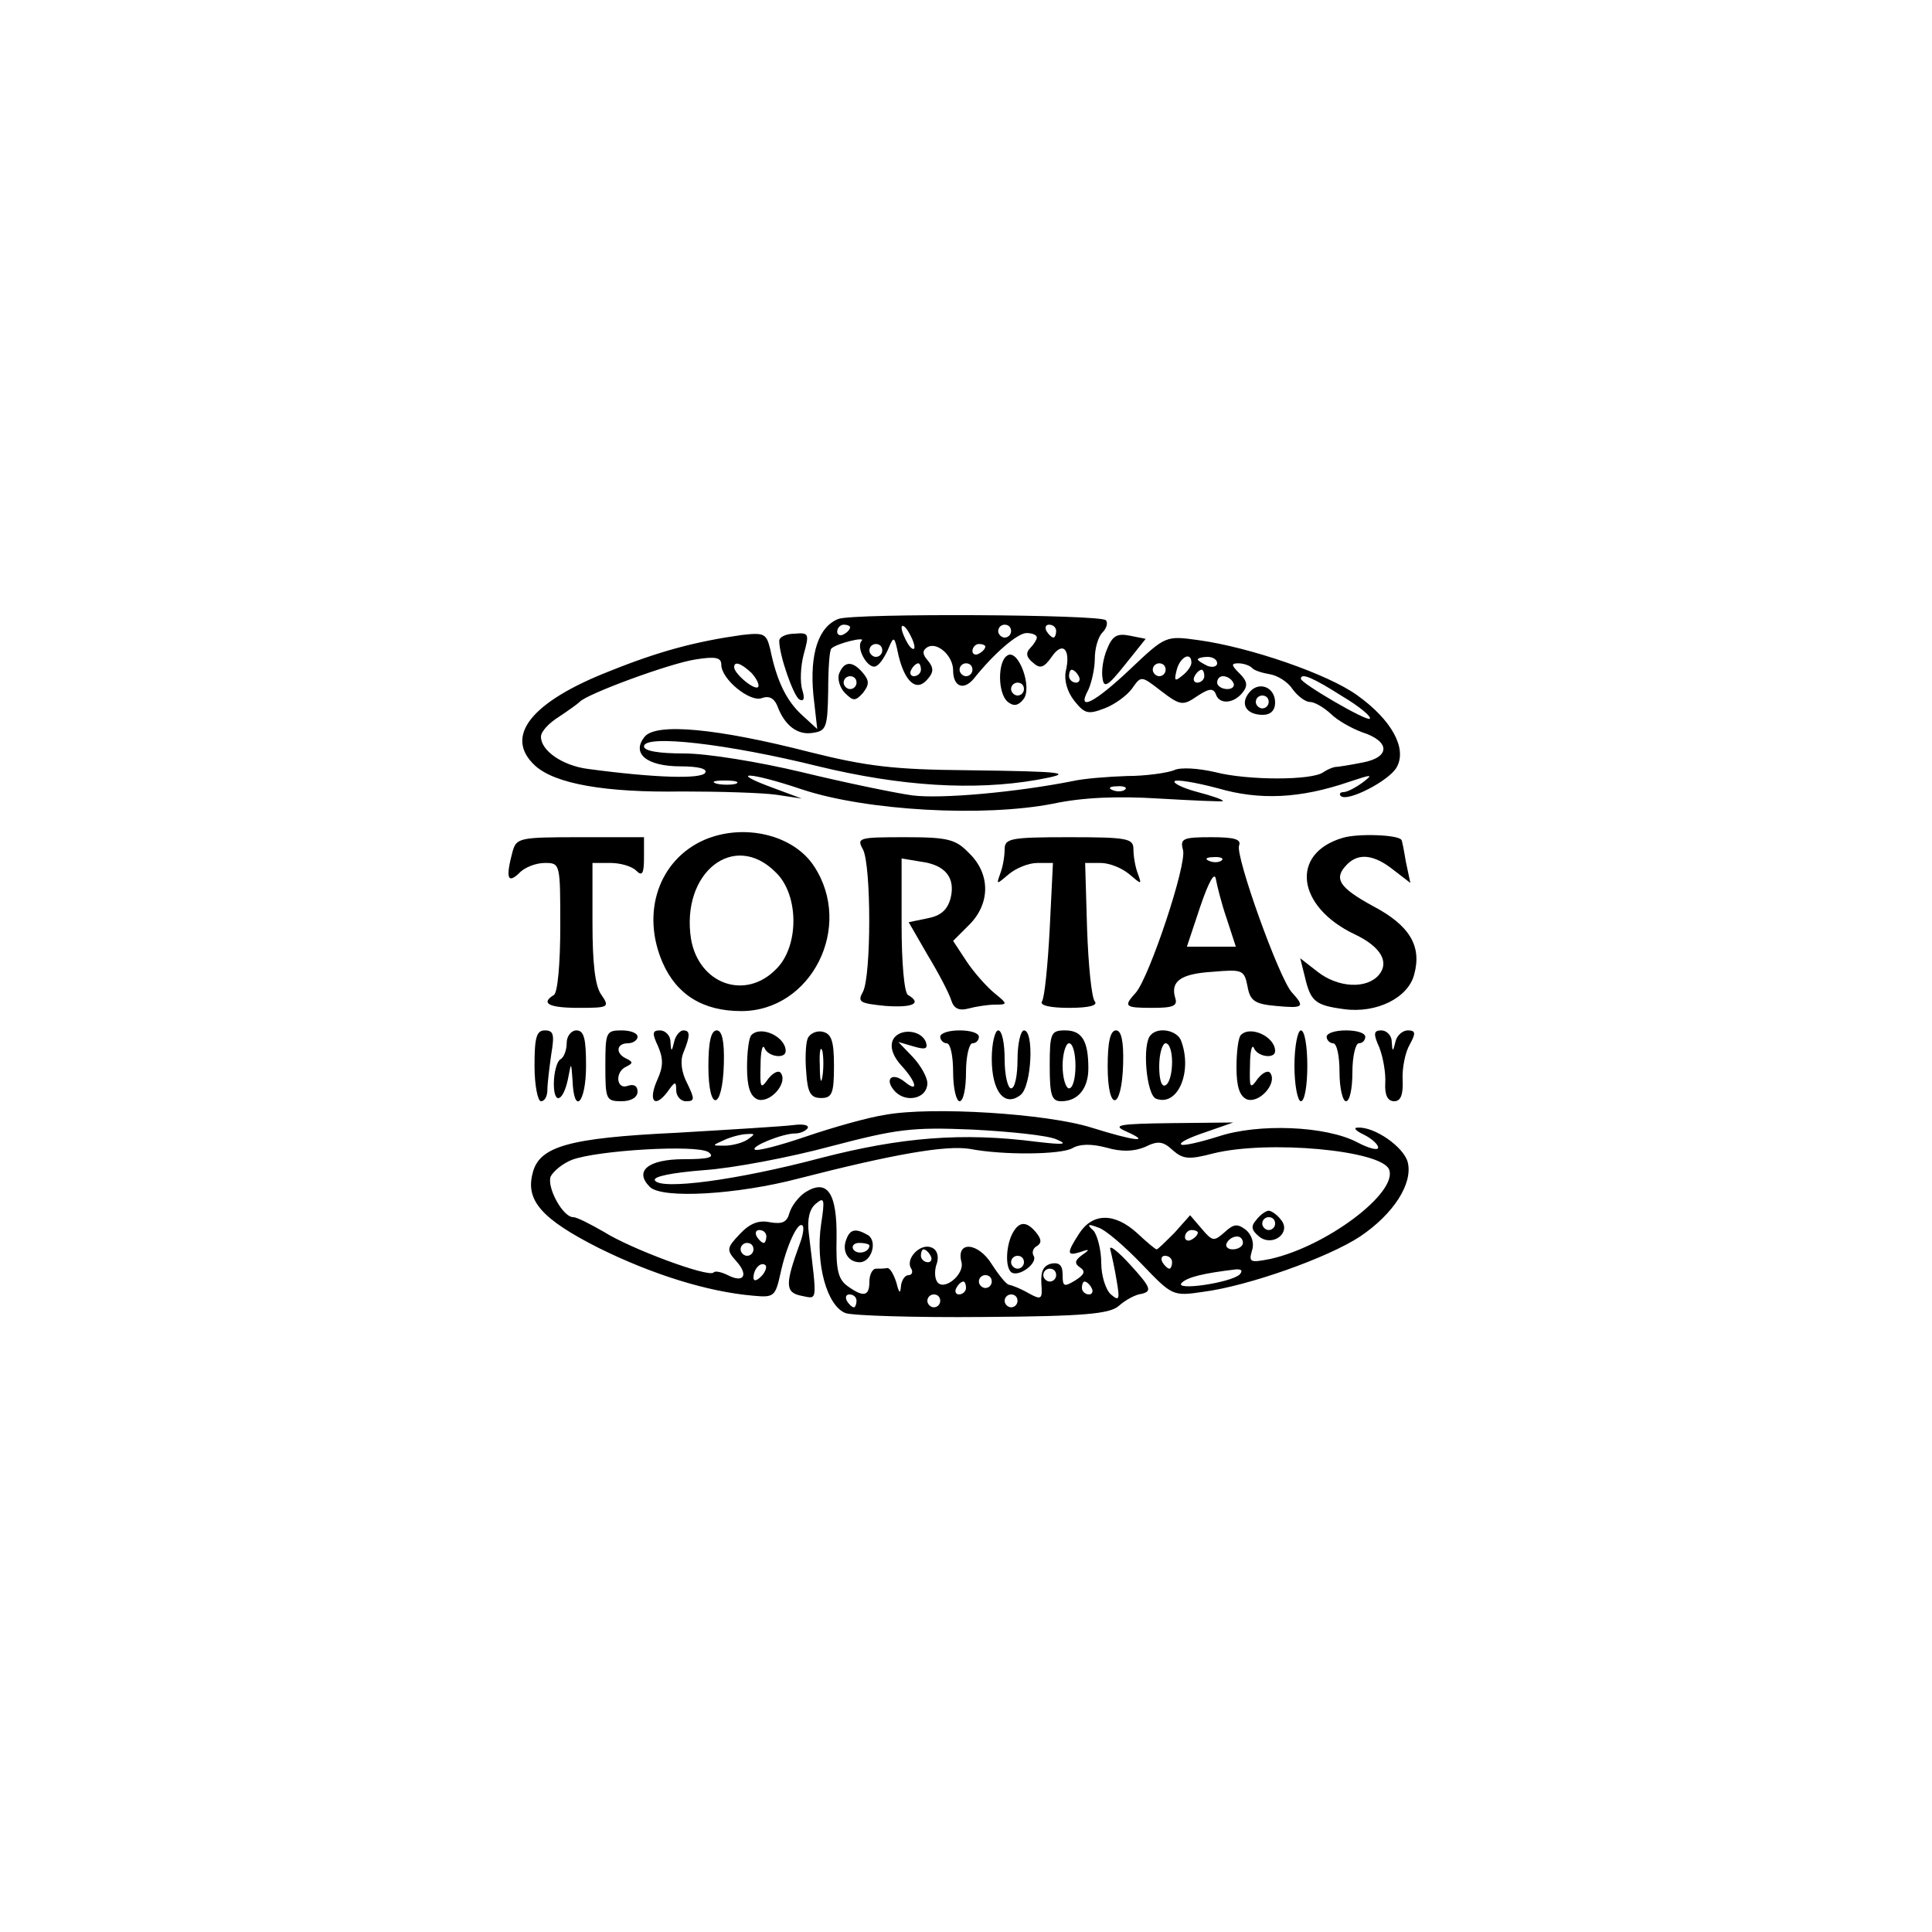 <?xml version="1.0" standalone="no"?>
<!DOCTYPE svg PUBLIC "-//W3C//DTD SVG 20010904//EN"
 "http://www.w3.org/TR/2001/REC-SVG-20010904/DTD/svg10.dtd">
<svg version="1.0" xmlns="http://www.w3.org/2000/svg"
 width="300pt" height="300pt" viewBox="0 0 300 300"
 preserveAspectRatio="xMidYMid meet">
<g transform="translate(0,300) scale(0.1,-0.1)"
fill="#000000" stroke="none">
<path d="M1302 2039 c-31 -12 -45 -54 -39 -118 l6 -53 -24 22 c-24 22 -39 53
-49 102 -6 24 -9 26 -44 22 -71 -10 -128 -25 -205 -56 -123 -48 -165 -102
-116 -147 31 -28 108 -42 229 -40 58 0 123 -2 145 -5 l40 -6 -43 16 c-74 27
-39 26 44 -2 100 -33 281 -43 389 -22 47 10 101 12 165 8 52 -3 97 -5 99 -4 1
2 -16 8 -39 14 -23 6 -39 14 -36 17 3 3 33 -2 67 -11 65 -19 128 -16 204 10
36 12 38 12 21 -1 -11 -8 -24 -15 -30 -15 -5 0 -7 -3 -4 -6 10 -10 76 24 87
45 16 29 -8 73 -61 111 -45 33 -167 75 -247 86 -51 7 -51 7 -106 -45 -56 -53
-84 -67 -65 -32 5 11 10 33 10 48 0 16 5 34 12 41 6 6 9 15 5 19 -10 9 -389
11 -415 2z m18 -13 c0 -3 -4 -8 -10 -11 -5 -3 -10 -1 -10 4 0 6 5 11 10 11 6
0 10 -2 10 -4z m100 -31 c0 -5 -5 -3 -10 5 -5 8 -10 20 -10 25 0 6 5 3 10 -5
5 -8 10 -19 10 -25z m150 25 c0 -5 -4 -10 -10 -10 -5 0 -10 5 -10 10 0 6 5 10
10 10 6 0 10 -4 10 -10z m70 0 c0 -5 -2 -10 -4 -10 -3 0 -8 5 -11 10 -3 6 -1
10 4 10 6 0 11 -4 11 -10z m-30 -10 c0 -3 -5 -11 -10 -16 -8 -8 -6 -15 4 -23
11 -10 17 -8 29 9 17 25 30 12 22 -22 -3 -14 2 -32 13 -46 16 -20 21 -22 47
-12 16 6 35 20 43 31 14 20 14 20 45 -4 30 -23 34 -23 56 -8 18 12 25 13 29 3
5 -16 27 -15 41 2 9 11 8 18 -4 30 -13 13 -14 16 -2 16 7 0 17 -3 21 -7 3 -4
16 -8 28 -10 12 -2 28 -12 35 -23 8 -11 20 -20 27 -20 7 0 21 -8 32 -18 11
-11 33 -23 49 -29 44 -14 44 -39 1 -47 -20 -4 -39 -7 -43 -7 -5 -1 -12 -4 -18
-8 -17 -13 -118 -13 -168 0 -26 6 -54 8 -64 3 -10 -4 -43 -9 -73 -9 -30 -1
-68 -4 -85 -8 -86 -17 -204 -28 -249 -22 -28 4 -105 20 -171 36 -67 16 -147
29 -182 29 -41 0 -63 4 -63 11 0 19 130 4 271 -31 128 -31 241 -38 339 -21 61
11 47 13 -110 15 -111 1 -154 6 -242 28 -144 37 -239 46 -257 24 -21 -26 3
-46 56 -46 28 0 42 -4 38 -10 -6 -10 -78 -8 -182 6 -39 5 -73 28 -73 50 0 8
12 21 28 31 15 10 29 20 32 23 10 12 140 60 180 66 31 5 40 3 40 -8 0 -23 45
-59 63 -52 11 4 19 0 24 -12 11 -30 31 -46 55 -42 21 3 23 8 24 65 0 34 2 64
5 66 8 8 54 19 47 12 -10 -11 11 -47 23 -39 6 3 14 16 19 28 8 19 9 18 15 -11
10 -42 28 -58 45 -38 10 11 10 18 1 29 -9 10 -9 16 -1 21 15 9 40 -13 40 -36
0 -25 16 -32 32 -13 31 39 68 71 82 71 9 0 16 -3 16 -7z m-240 -20 c0 -5 -4
-10 -10 -10 -5 0 -10 5 -10 10 0 6 5 10 10 10 6 0 10 -4 10 -10z m160 6 c0 -3
-4 -8 -10 -11 -5 -3 -10 -1 -10 4 0 6 5 11 10 11 6 0 10 -2 10 -4z m320 -25
c0 -5 -6 -14 -14 -20 -12 -10 -13 -8 -9 8 5 21 23 30 23 12z m40 -1 c0 -5 -7
-7 -15 -4 -8 4 -15 8 -15 10 0 2 7 4 15 4 8 0 15 -4 15 -10z m-723 -15 c8 -9
13 -19 10 -22 -6 -5 -37 21 -37 31 0 10 11 6 27 -9z m263 5 c0 -5 -5 -10 -11
-10 -5 0 -7 5 -4 10 3 6 8 10 11 10 2 0 4 -4 4 -10z m80 0 c0 -5 -4 -10 -10
-10 -5 0 -10 5 -10 10 0 6 5 10 10 10 6 0 10 -4 10 -10z m300 0 c0 -5 -4 -10
-10 -10 -5 0 -10 5 -10 10 0 6 5 10 10 10 6 0 10 -4 10 -10z m-135 -10 c3 -5
1 -10 -4 -10 -6 0 -11 5 -11 10 0 6 2 10 4 10 3 0 8 -4 11 -10z m195 0 c0 -5
-5 -10 -11 -10 -5 0 -7 5 -4 10 3 6 8 10 11 10 2 0 4 -4 4 -10z m45 -10 c3 -5
-1 -10 -9 -10 -9 0 -16 5 -16 10 0 6 4 10 9 10 6 0 13 -4 16 -10z m169 -21
c27 -16 46 -32 43 -35 -4 -5 -107 55 -107 62 0 10 20 1 64 -27z m-941 -136
c-7 -2 -21 -2 -30 0 -10 3 -4 5 12 5 17 0 24 -2 18 -5z m604 -9 c-3 -3 -12 -4
-19 -1 -8 3 -5 6 6 6 11 1 17 -2 13 -5z"/>
<path d="M1564 1982 c-15 -9 -15 -59 1 -72 9 -7 16 -6 24 4 15 18 -8 80 -25
68z m26 -52 c0 -5 -4 -10 -10 -10 -5 0 -10 5 -10 10 0 6 5 10 10 10 6 0 10 -4
10 -10z"/>
<path d="M1303 1954 c-3 -8 1 -22 9 -30 13 -13 16 -13 28 0 10 13 10 19 0 31
-16 19 -29 19 -37 -1z m27 -14 c0 -5 -4 -10 -10 -10 -5 0 -10 5 -10 10 0 6 5
10 10 10 6 0 10 -4 10 -10z"/>
<path d="M1940 1925 c-15 -18 -5 -35 21 -35 12 0 19 7 19 19 0 24 -25 34 -40
16z m30 -15 c0 -5 -4 -10 -10 -10 -5 0 -10 5 -10 10 0 6 5 10 10 10 6 0 10 -4
10 -10z"/>
<path d="M1210 2005 c0 -23 22 -85 31 -91 7 -4 9 1 5 14 -4 12 -3 37 2 56 9
32 8 34 -14 32 -13 0 -24 -5 -24 -11z"/>
<path d="M1719 1992 c-6 -14 -9 -34 -7 -45 2 -16 8 -13 35 21 l32 40 -25 5
c-20 4 -27 -1 -35 -21z"/>
<path d="M1094 1696 c-71 -31 -99 -113 -65 -191 22 -50 63 -75 122 -75 109 0
175 131 113 225 -32 49 -109 67 -170 41z m111 -51 c36 -35 36 -115 0 -150 -48
-49 -120 -23 -132 47 -16 103 67 169 132 103z"/>
<path d="M2085 1699 c-82 -24 -72 -107 19 -150 40 -19 54 -43 37 -63 -19 -22
-63 -20 -95 5 l-27 21 7 -28 c9 -39 16 -45 61 -51 51 -7 100 18 109 54 12 44
-7 76 -64 106 -53 29 -62 43 -40 65 18 18 42 15 72 -9 l26 -20 -7 33 c-3 18
-6 34 -7 34 -6 8 -68 10 -91 3z"/>
<path d="M796 1678 c-11 -41 -8 -51 10 -34 8 9 26 16 40 16 24 0 24 -1 24 -99
0 -56 -4 -103 -10 -106 -21 -13 -8 -20 39 -20 46 0 48 1 35 20 -10 13 -14 49
-14 112 l0 93 28 0 c15 0 33 -5 40 -12 9 -9 12 -5 12 20 l0 32 -99 0 c-94 0
-99 -1 -105 -22z"/>
<path d="M1340 1681 c13 -25 13 -196 0 -221 -9 -16 -5 -18 35 -22 43 -3 57 4
35 17 -6 3 -10 51 -10 109 l0 103 30 -5 c38 -5 54 -25 46 -57 -5 -18 -15 -27
-36 -31 l-29 -6 30 -52 c17 -28 33 -59 36 -69 4 -13 12 -17 27 -13 11 3 30 6
41 6 20 0 20 1 -1 18 -11 9 -31 31 -43 49 l-21 32 25 25 c33 33 33 79 0 111
-21 22 -33 25 -100 25 -72 0 -75 -1 -65 -19z"/>
<path d="M1560 1681 c0 -11 -3 -28 -7 -38 -6 -17 -6 -17 14 0 11 9 30 17 44
17 l24 0 -5 -102 c-3 -57 -8 -107 -12 -113 -4 -6 12 -10 42 -10 32 0 45 4 40
10 -5 6 -10 56 -12 113 l-3 102 24 0 c14 0 33 -8 44 -17 20 -17 20 -17 14 0
-4 10 -7 27 -7 38 0 17 -8 19 -100 19 -92 0 -100 -2 -100 -19z"/>
<path d="M1837 1680 c6 -23 -52 -196 -73 -221 -20 -22 -18 -24 26 -24 31 0 39
3 35 15 -8 26 8 38 58 41 46 4 49 3 54 -22 4 -23 11 -28 44 -31 43 -4 46 -2
25 21 -20 22 -88 212 -82 228 4 10 -8 13 -43 13 -44 0 -49 -2 -44 -20z m60
-16 c-3 -3 -12 -4 -19 -1 -8 3 -5 6 6 6 11 1 17 -2 13 -5z m8 -91 l14 -43 -38
0 -38 0 21 63 c13 38 22 54 24 42 2 -11 9 -39 17 -62z"/>
<path d="M830 1345 c0 -30 5 -55 10 -55 6 0 10 8 10 18 0 9 3 34 6 55 5 30 4
37 -10 37 -13 0 -16 -11 -16 -55z"/>
<path d="M880 1381 c0 -11 -4 -23 -10 -26 -5 -3 -10 -20 -10 -38 0 -35 16 -27
23 13 4 21 4 20 6 -7 2 -56 21 -36 21 22 0 42 -3 55 -15 55 -8 0 -15 -9 -15
-19z"/>
<path d="M940 1345 c0 -52 1 -55 25 -55 15 0 25 6 25 15 0 9 -6 12 -15 9 -18
-7 -21 22 -2 30 10 5 10 7 0 12 -18 8 -16 24 2 24 8 0 15 5 15 10 0 6 -11 10
-25 10 -24 0 -25 -3 -25 -55z"/>
<path d="M1022 1375 c8 -19 8 -31 -1 -51 -15 -33 -5 -46 15 -20 12 17 14 18
14 3 0 -9 7 -17 15 -17 14 0 14 3 2 28 -9 17 -11 35 -6 47 11 27 11 35 0 35
-5 0 -12 -8 -14 -17 -4 -17 -5 -17 -6 0 0 9 -8 17 -16 17 -12 0 -13 -4 -3 -25z"/>
<path d="M1100 1344 c0 -72 22 -69 24 4 1 36 -3 52 -11 52 -9 0 -13 -18 -13
-56z"/>
<path d="M1167 1393 c-4 -3 -7 -26 -7 -50 0 -31 5 -45 16 -50 19 -7 47 24 37
40 -3 6 -12 2 -20 -8 -12 -17 -13 -15 -12 21 0 21 3 33 6 27 5 -14 33 -18 33
-5 0 22 -38 40 -53 25z"/>
<path d="M1254 1387 c-3 -8 -4 -32 -2 -53 2 -31 7 -39 23 -39 17 0 20 7 20 50
0 39 -4 50 -18 53 -9 2 -20 -3 -23 -11z m23 -59 c-2 -13 -4 -5 -4 17 -1 22 1
32 4 23 2 -10 2 -28 0 -40z"/>
<path d="M1386 1384 c-4 -11 1 -25 14 -39 23 -25 27 -43 5 -25 -21 17 -33 3
-14 -16 18 -17 49 -9 49 14 0 9 -10 27 -22 40 l-23 24 24 -7 c17 -5 22 -4 19
6 -7 21 -44 23 -52 3z"/>
<path d="M1460 1390 c0 -5 5 -10 10 -10 6 0 10 -20 10 -45 0 -25 5 -45 10 -45
6 0 10 20 10 45 0 25 5 45 10 45 6 0 10 5 10 10 0 6 -13 10 -30 10 -16 0 -30
-4 -30 -10z"/>
<path d="M1540 1356 c0 -51 20 -76 45 -56 17 14 21 100 5 100 -5 0 -10 -20
-10 -45 0 -25 -4 -45 -10 -45 -5 0 -10 20 -10 45 0 25 -4 45 -10 45 -5 0 -10
-20 -10 -44z"/>
<path d="M1630 1345 c0 -46 3 -55 18 -55 26 0 42 20 42 51 0 43 -10 59 -36 59
-22 0 -24 -4 -24 -55z m40 0 c0 -19 -4 -35 -10 -35 -5 0 -10 16 -10 35 0 19 5
35 10 35 6 0 10 -16 10 -35z"/>
<path d="M1720 1344 c0 -72 22 -69 24 4 1 36 -3 52 -11 52 -9 0 -13 -18 -13
-56z"/>
<path d="M1787 1393 c-14 -13 -7 -93 8 -99 34 -13 57 42 39 90 -6 16 -35 22
-47 9z m33 -42 c0 -17 -4 -33 -10 -36 -6 -4 -10 8 -10 29 0 20 5 36 10 36 6 0
10 -13 10 -29z"/>
<path d="M1927 1393 c-4 -3 -7 -26 -7 -50 0 -31 5 -45 16 -50 19 -7 47 24 37
40 -3 6 -12 2 -20 -8 -12 -17 -13 -15 -12 21 0 21 3 33 6 27 5 -14 33 -18 33
-5 0 22 -38 40 -53 25z"/>
<path d="M2010 1345 c0 -30 5 -55 10 -55 6 0 10 25 10 55 0 30 -4 55 -10 55
-5 0 -10 -25 -10 -55z"/>
<path d="M2060 1390 c0 -5 5 -10 10 -10 6 0 10 -20 10 -45 0 -25 5 -45 10 -45
6 0 10 20 10 45 0 25 5 45 10 45 6 0 10 5 10 10 0 6 -13 10 -30 10 -16 0 -30
-4 -30 -10z"/>
<path d="M2142 1373 c6 -16 10 -40 9 -55 -1 -19 4 -28 14 -28 10 0 14 10 13
33 -1 18 4 43 11 55 10 18 9 22 -3 22 -8 0 -17 -8 -19 -17 -4 -17 -5 -17 -6 0
0 9 -8 17 -16 17 -12 0 -13 -5 -3 -27z"/>
<path d="M1375 1269 c-27 -4 -83 -20 -124 -34 -41 -14 -76 -23 -79 -20 -6 5
43 25 63 25 8 0 16 4 19 8 3 5 -7 7 -22 5 -15 -2 -97 -7 -182 -12 -167 -8
-213 -21 -223 -63 -11 -42 14 -71 103 -116 83 -41 169 -68 240 -74 32 -3 34
-1 42 35 9 42 27 81 34 74 3 -2 1 -15 -4 -28 -23 -63 -23 -76 2 -81 26 -5 25
-13 12 96 -3 23 1 39 11 47 13 11 14 7 8 -32 -9 -61 9 -127 38 -138 12 -4 109
-7 214 -6 158 1 196 5 210 17 10 9 26 18 36 19 16 4 14 10 -17 44 -20 22 -34
33 -32 25 2 -8 7 -30 10 -49 5 -29 4 -32 -9 -21 -8 7 -15 29 -15 49 0 20 -6
43 -12 50 -11 10 -9 11 7 5 11 -3 41 -29 68 -57 47 -49 48 -50 95 -43 70 9
194 53 244 86 52 35 82 82 74 115 -6 24 -52 56 -78 54 -7 0 -3 -5 10 -11 12
-6 22 -15 22 -20 0 -5 -15 -1 -32 8 -49 26 -155 30 -217 9 -29 -9 -55 -15 -57
-12 -3 3 14 11 38 19 l43 15 -96 -1 c-82 -1 -93 -3 -70 -13 40 -18 13 -15 -54
6 -70 22 -248 33 -320 20z m265 -38 c19 -8 13 -9 -30 -4 -116 15 -211 7 -335
-25 -132 -35 -249 -50 -258 -35 -4 6 26 12 76 16 45 3 134 20 197 37 103 27
126 30 220 26 58 -3 116 -9 130 -15z m-480 -1 c-8 -5 -24 -9 -35 -9 -20 0 -20
0 0 9 11 5 27 9 35 9 13 1 13 0 0 -9z m618 -11 c20 10 28 9 43 -5 16 -14 25
-15 63 -5 85 21 261 5 273 -25 14 -36 -98 -120 -185 -139 -31 -6 -33 -5 -28
13 4 11 0 24 -9 32 -13 10 -19 10 -33 -3 -17 -15 -19 -15 -36 5 l-18 21 -24
-27 c-14 -14 -26 -26 -28 -26 -2 0 -15 11 -30 25 -35 32 -69 32 -90 0 -20 -31
-20 -36 2 -29 14 5 15 4 2 -5 -11 -8 -12 -13 -3 -19 9 -6 7 -11 -7 -20 -18
-11 -20 -10 -20 9 0 14 -5 19 -17 17 -13 -3 -17 -12 -16 -31 2 -25 0 -26 -20
-15 -12 7 -25 12 -30 13 -4 0 -16 15 -27 32 -21 34 -56 37 -47 3 5 -19 -28
-46 -38 -30 -4 6 -4 19 0 29 3 11 0 21 -9 24 -17 7 -41 -18 -31 -33 3 -5 1
-10 -4 -10 -6 0 -11 -8 -12 -17 -1 -13 -3 -11 -7 5 -4 13 -10 23 -14 23 -5 -1
-12 -1 -18 -1 -5 0 -10 -9 -10 -20 0 -23 -9 -25 -34 -7 -15 11 -18 26 -17 74
1 70 -14 93 -48 72 -11 -7 -22 -22 -25 -32 -4 -15 -11 -18 -30 -15 -18 4 -32
-2 -47 -18 -21 -22 -21 -25 -6 -42 20 -22 12 -35 -13 -22 -10 5 -20 7 -22 4
-8 -8 -129 37 -170 63 -21 12 -42 23 -48 23 -16 0 -41 46 -35 63 4 8 18 20 33
26 40 15 194 24 212 12 11 -8 1 -11 -38 -11 -55 0 -78 -18 -53 -43 19 -19 136
-12 231 13 148 38 229 52 266 46 52 -10 141 -9 159 1 12 7 30 7 53 1 24 -7 43
-6 60 1z m-588 -139 c0 -5 -2 -10 -4 -10 -3 0 -8 5 -11 10 -3 6 -1 10 4 10 6
0 11 -4 11 -10z m670 6 c0 -3 -4 -8 -10 -11 -5 -3 -10 -1 -10 4 0 6 5 11 10
11 6 0 10 -2 10 -4z m70 -16 c0 -5 -7 -10 -16 -10 -8 0 -12 5 -9 10 3 6 10 10
16 10 5 0 9 -4 9 -10z m-760 -10 c0 -5 -4 -10 -10 -10 -5 0 -10 5 -10 10 0 6
5 10 10 10 6 0 10 -4 10 -10z m275 -10 c3 -5 1 -10 -4 -10 -6 0 -11 5 -11 10
0 6 2 10 4 10 3 0 8 -4 11 -10z m375 -10 c0 -5 -2 -10 -4 -10 -3 0 -8 5 -11
10 -3 6 -1 10 4 10 6 0 11 -4 11 -10z m-638 -22 c-7 -7 -12 -8 -12 -2 0 14 12
26 19 19 2 -3 -1 -11 -7 -17z m458 2 c0 -5 -4 -10 -10 -10 -5 0 -10 5 -10 10
0 6 5 10 10 10 6 0 10 -4 10 -10z m285 1 c-14 -13 -103 -26 -90 -13 9 9 34 15
85 21 8 0 10 -2 5 -8z m-385 -11 c0 -5 -4 -10 -10 -10 -5 0 -10 5 -10 10 0 6
5 10 10 10 6 0 10 -4 10 -10z m-40 -10 c0 -5 -5 -10 -11 -10 -5 0 -7 5 -4 10
3 6 8 10 11 10 2 0 4 -4 4 -10z m195 0 c3 -5 1 -10 -4 -10 -6 0 -11 5 -11 10
0 6 2 10 4 10 3 0 8 -4 11 -10z m-365 -20 c0 -5 -2 -10 -4 -10 -3 0 -8 5 -11
10 -3 6 -1 10 4 10 6 0 11 -4 11 -10z m130 0 c0 -5 -4 -10 -10 -10 -5 0 -10 5
-10 10 0 6 5 10 10 10 6 0 10 -4 10 -10z m120 0 c0 -5 -4 -10 -10 -10 -5 0
-10 5 -10 10 0 6 5 10 10 10 6 0 10 -4 10 -10z"/>
<path d="M1951 1106 c-9 -10 -8 -16 4 -26 21 -17 51 6 34 26 -6 8 -15 14 -19
14 -4 0 -13 -6 -19 -14z m29 -6 c0 -5 -4 -10 -10 -10 -5 0 -10 5 -10 10 0 6 5
10 10 10 6 0 10 -4 10 -10z"/>
<path d="M1574 1088 c-12 -19 -14 -57 -3 -64 12 -7 41 15 34 26 -3 5 -1 12 5
15 8 5 7 11 -1 21 -14 17 -25 18 -35 2z m16 -48 c0 -5 -4 -10 -10 -10 -5 0
-10 5 -10 10 0 6 5 10 10 10 6 0 10 -4 10 -10z"/>
<path d="M1314 1075 c-7 -18 3 -35 21 -35 18 0 28 32 13 42 -19 11 -28 10 -34
-7z m36 -9 c0 -11 -19 -15 -25 -6 -3 5 1 10 9 10 9 0 16 -2 16 -4z"/>
</g>
</svg>
